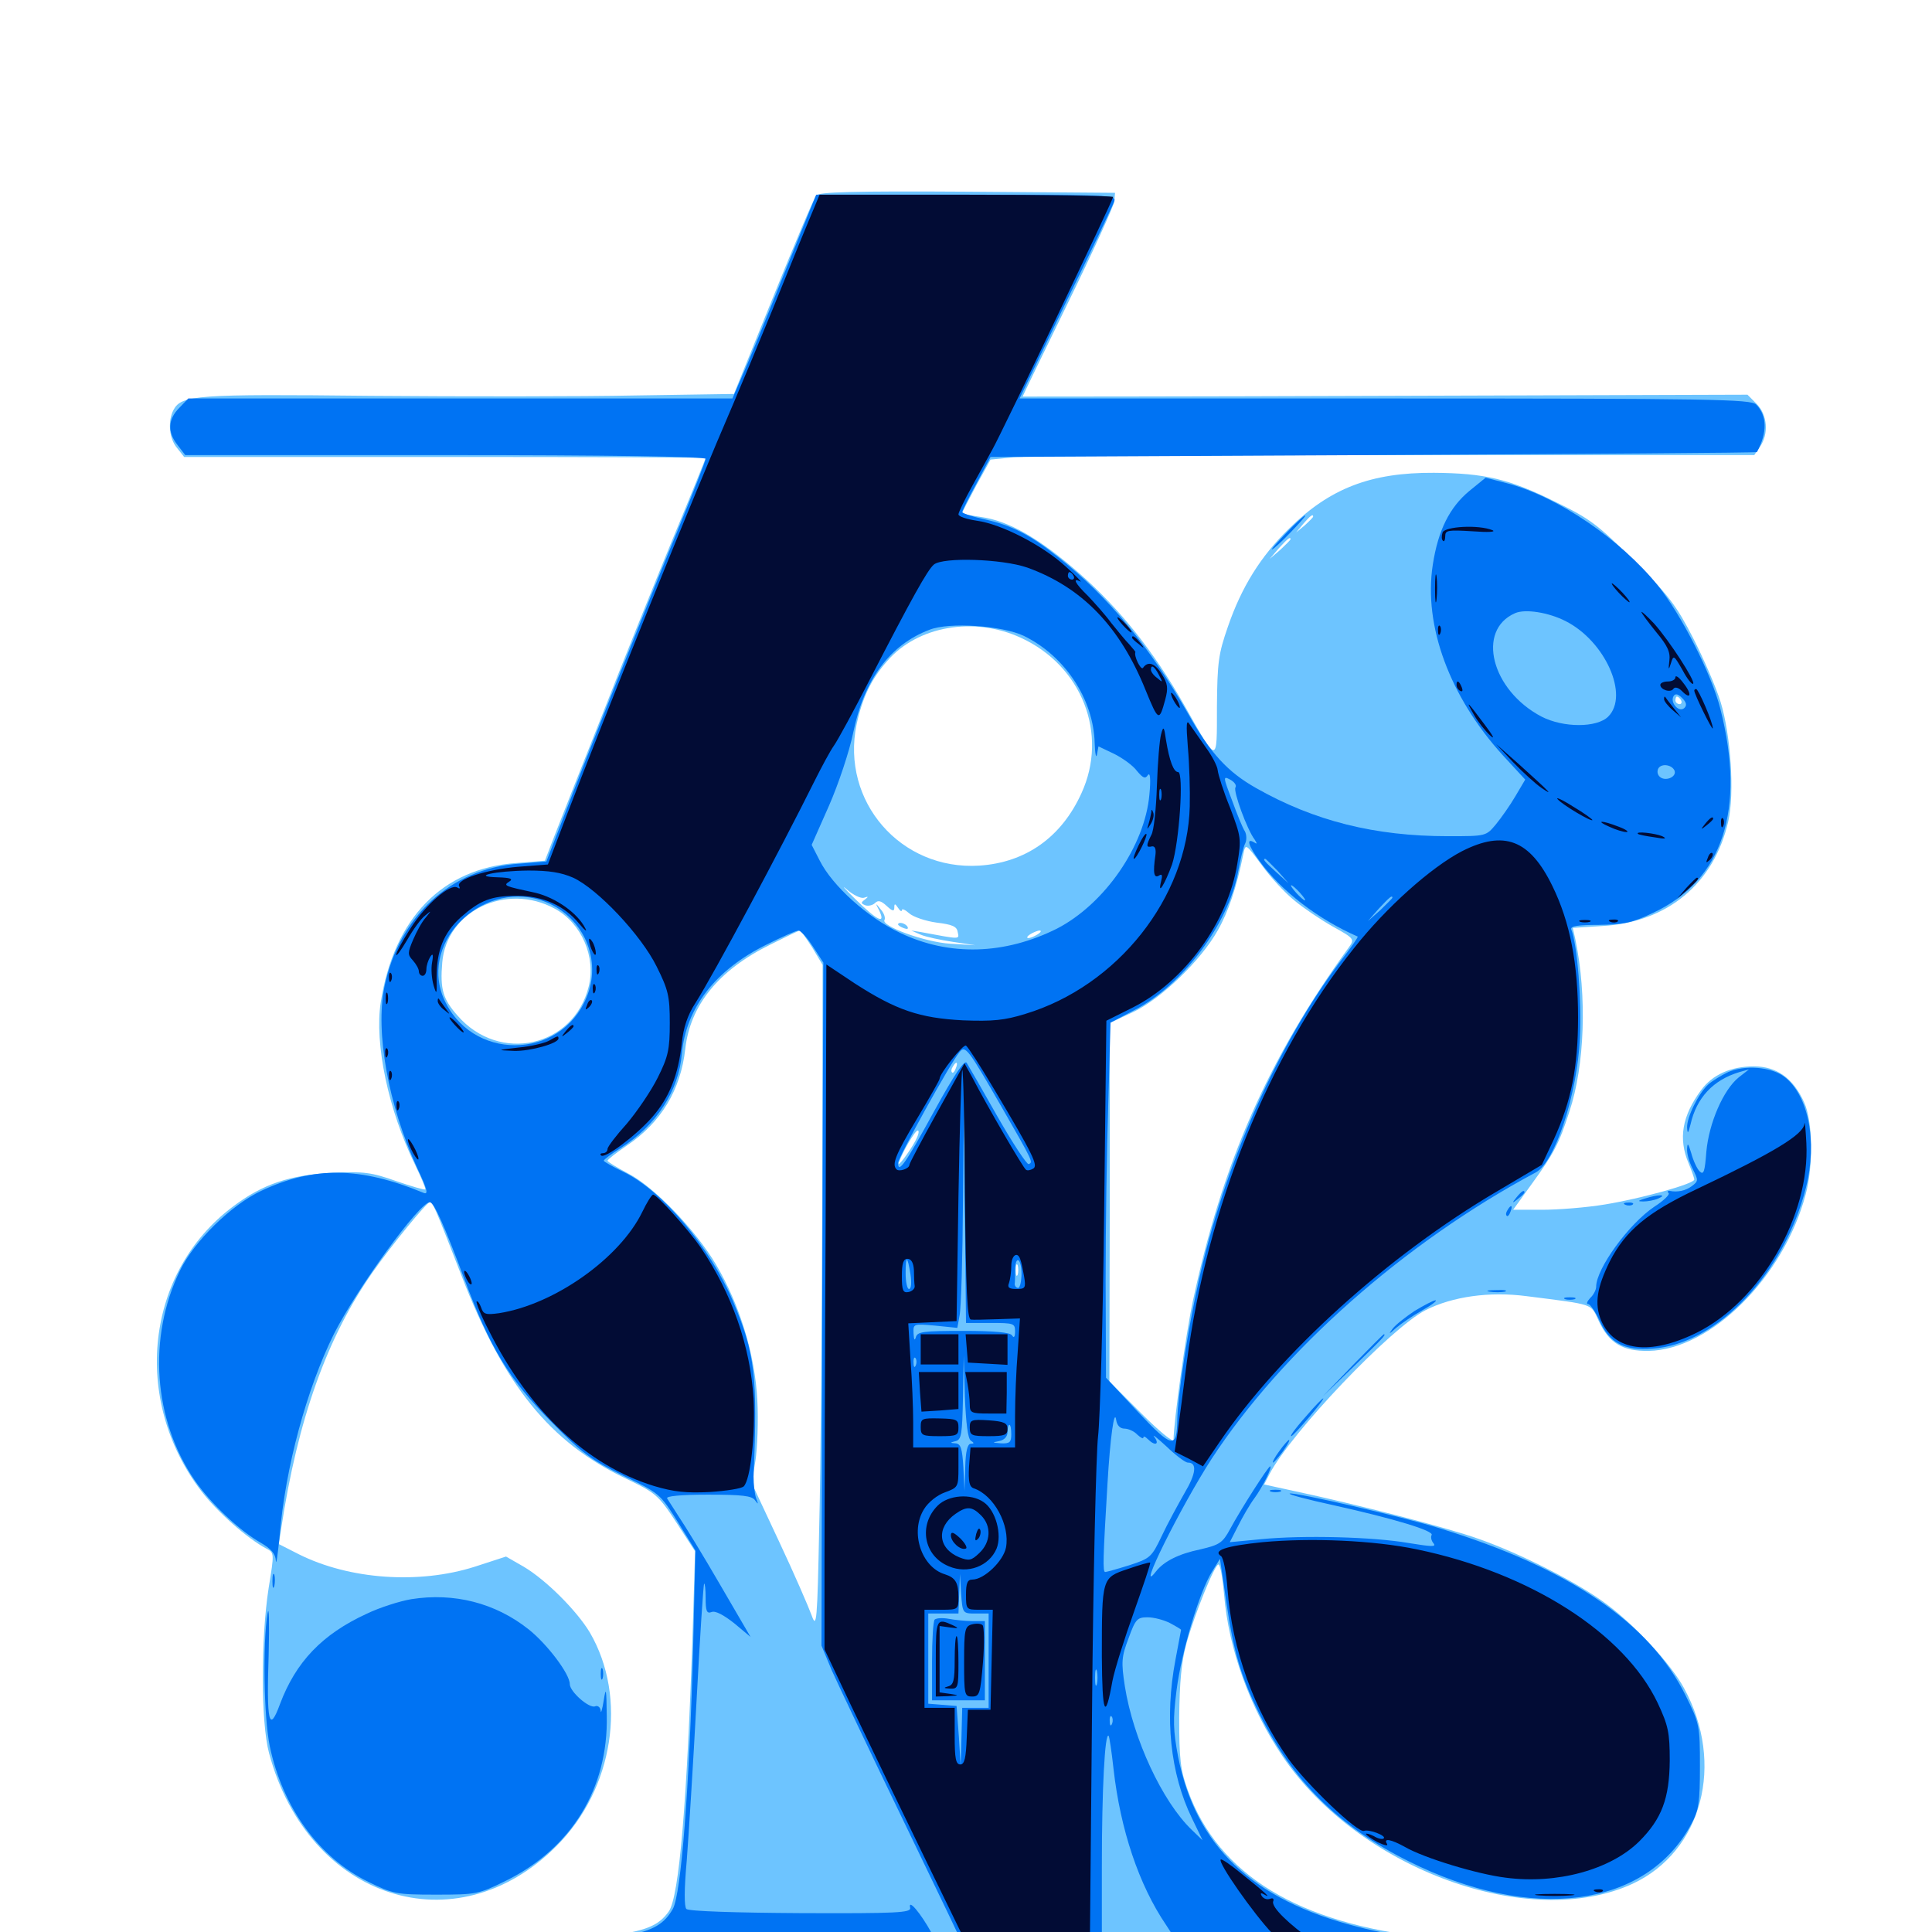 <svg xmlns="http://www.w3.org/2000/svg" viewBox="0 -1000 1000 1000">
	<path fill="#6dc4ff" d="M422.461 -898.828C421.289 -897.461 411.328 -873.828 400.195 -846.289L379.883 -796.094L329.102 -795.312C301.172 -794.727 239.453 -794.727 191.992 -795.117C101.758 -796.094 93.945 -795.508 89.844 -787.891C86.719 -782.031 87.5 -773.047 91.602 -768.164L95.312 -763.477H230.273C304.492 -763.477 365.234 -763.281 365.234 -762.891C365.234 -762.695 357.422 -743.164 347.656 -719.727C338.086 -696.289 321.68 -655.664 311.523 -629.492C301.172 -603.32 290.234 -575.781 287.305 -568.164L282.031 -554.492L267.383 -553.32C228.906 -550.586 203.906 -524.805 197.07 -481.25C193.75 -459.766 200.977 -425.391 215.039 -396.68C218.164 -390.234 220.508 -384.57 220.117 -384.375C219.727 -383.984 213.086 -385.938 205.078 -388.672C192.383 -393.164 188.281 -393.75 171.875 -392.969C150 -391.797 135.938 -387.109 120.703 -375.586C75.391 -341.797 67.969 -275.781 104.102 -228.32C112.305 -217.578 127.93 -203.711 137.891 -198.438C141.992 -196.289 141.992 -196.094 139.062 -178.125C134.961 -151.758 134.961 -108.594 139.258 -92.578C159.57 -16.797 235.938 7.812 288.086 -44.531C317.578 -74.023 325 -121.289 305.273 -155.078C298.438 -166.406 282.617 -182.227 271.094 -189.062L261.914 -194.336L245.703 -189.062C216.797 -179.883 180.859 -182.422 154.688 -195.508L144.336 -200.781L145.508 -208.594C154.102 -265.43 169.336 -308.008 192.969 -341.602C202.539 -355.273 220.898 -377.734 222.461 -377.734C224.023 -377.734 224.805 -375.977 239.062 -339.258C260.938 -282.812 284.57 -253.516 323.828 -234.766C339.258 -227.344 340.625 -226.367 350 -212.109L359.766 -197.07L358.594 -158.008C355.664 -67.578 351.562 -17.969 346.094 -10.547C336.328 2.93 321.484 4.297 179.688 6.055C123.242 6.641 73.242 7.812 68.359 8.398C60.156 9.766 60.742 9.961 76.172 11.133C102.93 13.477 362.891 16.602 535.156 16.797C699.609 16.797 921.484 13.867 947.266 11.133L961.914 9.766L935.547 8.398C921.094 7.812 875.586 6.641 834.766 6.055C793.75 5.664 751.172 4.102 740.039 2.93C672.07 -4.297 630.664 -29.492 614.844 -73.242C610.938 -83.984 610.352 -89.453 610.352 -111.133C610.547 -129.297 611.523 -140.039 614.062 -149.219C618.359 -164.648 628.711 -190.234 630.664 -190.234C631.641 -190.234 632.812 -183.203 633.594 -174.609C635.938 -146.289 647.07 -115.625 664.062 -90.625C703.906 -32.227 791.797 -0.391 845.117 -25C881.055 -41.797 892.969 -87.109 871.68 -126.172C865.039 -138.477 846.875 -158.203 832.031 -169.336C817.383 -180.469 787.109 -195.898 765.234 -203.516C749.023 -209.375 701.562 -221.484 669.531 -228.32L654.297 -231.641L657.031 -236.914C668.164 -258.398 719.922 -312.695 737.891 -321.875C751.758 -328.906 770.898 -331.641 790.234 -329.102C825.586 -324.609 823.242 -325.391 827.344 -316.602C832.812 -304.688 839.844 -300.586 853.32 -300.781C885.547 -301.367 923.242 -339.062 934.57 -381.641C938.672 -396.875 938.281 -419.727 933.789 -429.492C928.125 -441.992 919.531 -448.047 907.812 -448.047C895.898 -448.047 886.328 -443.75 880.469 -435.742C870.703 -422.461 868.555 -410.742 874.023 -397.852C875.586 -394.141 876.953 -390.234 876.953 -389.453C876.953 -387.305 849.805 -379.688 830.664 -376.562C821.289 -375 806.641 -373.828 798.242 -373.828H783.203L792.773 -387.109C804.297 -402.93 807.031 -408.203 812.305 -424.609C820.312 -448.633 821.484 -484.57 815.43 -513.672L814.062 -519.727L829.492 -520.703C863.086 -522.656 887.109 -542.578 894.531 -574.805C897.852 -589.258 895.898 -619.141 890.625 -636.523C888.281 -644.141 881.836 -658.984 876.367 -669.727C867.773 -686.523 863.477 -692.188 845.703 -709.766C827.148 -728.32 823.242 -731.445 804.688 -740.43C781.055 -752.148 768.359 -755.078 742.188 -755.273C709.57 -755.469 688.281 -747.266 667.188 -726.367C652.539 -712.109 642.578 -696.094 635.547 -675.586C630.664 -661.523 630.078 -657.227 629.883 -634.18C629.883 -604.102 630.469 -604.102 612.891 -635.156C597.266 -662.695 579.688 -684.766 558.789 -703.125C538.086 -721.289 522.07 -730.469 507.617 -732.422C502.344 -733.203 498.047 -733.984 498.047 -734.57C498.047 -734.961 501.367 -741.211 505.273 -748.633L512.695 -762.109L524.219 -763.281C530.469 -763.867 619.531 -764.453 721.875 -764.453H908.008L910.938 -768.75C915.625 -775.391 914.844 -785.352 909.18 -791.016L904.492 -795.703L716.797 -795.117C613.672 -794.727 529.297 -794.727 529.297 -794.727C529.297 -794.922 539.844 -816.797 552.734 -843.164C565.625 -869.531 576.367 -893.164 576.758 -895.703L577.148 -900.195L500.781 -900.781C441.016 -901.172 423.828 -900.586 422.461 -898.828ZM679.688 -732.617C679.688 -732.227 677.734 -730.273 675.391 -728.125L670.898 -724.414L674.609 -728.906C678.125 -733.008 679.688 -734.18 679.688 -732.617ZM667.969 -720.898C667.969 -720.508 665.625 -718.164 662.695 -715.43L657.227 -710.742L661.914 -716.211C666.406 -721.094 667.969 -722.461 667.969 -720.898ZM528.32 -669.922C559.961 -655.469 573.828 -620.117 559.766 -589.453C549.414 -566.602 530.859 -553.516 506.836 -551.953C466.211 -549.414 435.156 -585.156 443.359 -625C446.289 -638.672 450.977 -648.633 459.375 -658.008C475 -675.977 504.102 -681.055 528.32 -669.922ZM870.117 -637.5C870.703 -636.523 870.312 -635.547 869.336 -635.547C868.164 -635.547 867.188 -636.523 867.188 -637.5C867.188 -638.672 867.578 -639.453 867.969 -639.453C868.555 -639.453 869.531 -638.672 870.117 -637.5ZM670.117 -533.789C674.805 -529.883 683.789 -523.828 690.039 -520.312C700.977 -514.258 701.172 -513.867 698.242 -509.766C656.25 -451.758 632.812 -398.438 617.383 -326.367C613.867 -309.961 607.422 -263.672 607.422 -254.688C607.422 -253.125 600 -259.18 590.82 -268.359L574.219 -284.961L574.414 -377.734V-470.508L586.523 -476.172C600.977 -483.008 621.484 -502.734 630.273 -518.359C635.742 -527.93 640.039 -540.625 643.555 -558.008C644.727 -563.477 644.727 -563.477 653.125 -552.148C657.617 -545.898 665.234 -537.695 670.117 -533.789ZM447.266 -535.352C449.609 -536.133 449.609 -535.938 447.656 -534.375C445.508 -532.812 445.508 -532.422 447.852 -531.445C449.414 -530.859 451.758 -531.445 452.93 -532.617C454.492 -534.18 456.055 -533.789 458.984 -531.055C461.914 -528.32 462.891 -528.125 462.891 -530.273C462.891 -532.422 463.281 -532.422 464.844 -530.078C465.82 -528.516 466.797 -527.93 466.797 -528.906C466.797 -529.883 468.555 -529.102 470.508 -527.344C472.656 -525.391 479.102 -523.242 484.766 -522.461C492.773 -521.484 495.312 -520.508 495.703 -517.578C496.484 -513.672 497.656 -513.672 476.562 -517.578L471.68 -518.359L476.562 -516.211C479.297 -515.039 486.719 -513.477 493.164 -512.5L504.883 -510.742L491.992 -511.523C478.711 -512.305 455.859 -520.703 457.812 -523.828C458.398 -524.805 457.617 -527.344 455.859 -529.297C453.125 -532.812 452.93 -532.812 455.078 -528.711C458.594 -521.289 454.102 -523.438 442.773 -534.57C437.109 -540.039 435.156 -542.383 438.281 -539.648C441.602 -536.719 445.703 -534.766 447.266 -535.352ZM287.109 -529.688C300.977 -522.266 308.594 -504.688 304.688 -489.258C296.875 -458.008 258.594 -449.414 236.914 -474.219C229.297 -482.812 227.734 -487.891 228.906 -501.758C231.055 -528.516 262.109 -543.359 287.109 -529.688ZM420.508 -509.375L425.781 -500.586L425.586 -382.031C425.391 -316.797 424.805 -239.258 424.023 -209.766C423.047 -160.547 422.656 -156.641 420.117 -163.867C418.555 -168.164 411.133 -185.352 403.32 -201.953L389.062 -232.422L391.016 -243.945C391.992 -250.391 392.578 -264.453 391.992 -275.195C390.82 -298.633 383.008 -324.414 370.703 -345.312C360.156 -363.281 338.477 -385.742 325.195 -392.578C319.336 -395.703 314.453 -398.633 314.453 -399.219C314.453 -399.805 318.945 -403.32 324.414 -407.031C342.188 -418.945 352.344 -435.938 354.688 -457.031C357.227 -479.688 371.875 -497.852 398.828 -511.133C406.641 -515.039 413.477 -518.359 414.062 -518.359C414.648 -518.164 417.383 -514.258 420.508 -509.375ZM537.109 -516.406C535.547 -515.43 533.398 -514.453 532.227 -514.453C531.25 -514.453 531.641 -515.43 533.203 -516.406C534.766 -517.383 537.109 -518.359 538.086 -518.359C539.258 -518.359 538.672 -517.383 537.109 -516.406ZM525.391 -512.5C531.641 -514.453 526.367 -514.453 513.672 -512.5L504.883 -511.133L512.695 -510.938C516.992 -510.938 522.656 -511.719 525.391 -512.5ZM494.727 -447.07C494.141 -445.312 493.164 -444.336 492.773 -444.922C492.188 -445.508 492.383 -446.68 493.164 -447.852C494.922 -450.977 496.094 -450.391 494.727 -447.07ZM473.828 -409.57C470.703 -403.711 464.258 -395.117 465.234 -398.242C467.188 -403.906 473.633 -414.844 475 -414.844C475.977 -414.844 475.391 -412.5 473.828 -409.57ZM526.758 -340.234C526.172 -338.867 525.781 -339.844 525.781 -342.578C525.781 -345.312 526.172 -346.289 526.758 -345.117C527.148 -343.75 527.148 -341.406 526.758 -340.234ZM508.398 -118.555C510.742 -118.945 508.789 -119.336 503.906 -119.336C499.023 -119.336 497.07 -118.945 499.609 -118.555C501.953 -118.164 505.859 -118.164 508.398 -118.555ZM464.844 -521.484C464.844 -523.047 468.555 -522.266 469.727 -520.312C470.312 -519.141 469.531 -518.945 467.969 -519.531C466.211 -520.117 464.844 -521.094 464.844 -521.484Z"/>
	<path fill="#0073f3" d="M405.273 -856.836C395.898 -833.398 386.133 -809.57 383.594 -804.102L379.102 -793.75H238.281H97.461L92.773 -788.867C86.914 -783.008 86.523 -776.367 91.992 -769.531L95.898 -764.453H230.664C315.43 -764.453 365.234 -763.672 365.234 -762.5C365.234 -761.523 358.984 -745.508 351.367 -726.953C335.156 -687.695 303.125 -607.031 291.211 -575.781L282.812 -554.102L268.359 -552.93C233.398 -550.391 206.641 -525.781 199.023 -489.453C194.141 -465.82 200.977 -428.125 215.82 -395.703C221.289 -384.18 221.875 -381.445 219.141 -382.617C186.523 -396.094 162.5 -396.484 135.156 -383.594C119.727 -376.367 100.391 -357.422 93.164 -342.383C76.367 -307.812 79.297 -265.039 100.781 -233.789C108.984 -221.875 124.023 -207.617 135.156 -201.367C140.43 -198.242 142.578 -195.703 142.773 -192.188C142.969 -189.453 143.75 -195.312 144.727 -204.883C147.656 -240.43 158.789 -281.25 172.852 -309.57C184.961 -333.398 217.188 -377.734 222.461 -377.734C224.609 -377.734 229.883 -365.82 240.234 -338.281C253.711 -302.148 263.281 -286.328 285.156 -264.258C301.367 -247.656 306.055 -244.336 322.656 -236.133C341.211 -227.148 341.602 -226.953 350.781 -212.305L359.961 -197.461L358.789 -148.438C356.836 -74.023 352.539 -19.531 348.242 -11.914C339.844 2.539 327.344 4.492 237.305 6.25C201.172 7.031 172.656 8.203 174.023 8.984C175.586 10.156 175.586 10.742 173.633 11.328C166.016 13.867 259.375 14.844 508.984 14.844C660.547 14.844 799.219 14.258 817.188 13.477C865.234 11.719 856.055 8.594 797.07 6.836C745.703 5.273 725.391 3.125 702.539 -2.734C648.242 -16.602 618.945 -44.336 609.766 -90.82C607.227 -104.492 607.031 -109.57 608.984 -125.195C611.523 -144.922 620.703 -175.781 627.344 -186.523L631.445 -193.164L634.766 -170.703C638.477 -145.117 642.188 -132.422 651.758 -113.086C668.945 -78.32 692.578 -54.883 728.906 -36.719C792.773 -4.688 852.148 -12.5 875.391 -55.859C879.297 -63.086 879.883 -66.992 879.883 -85.938C879.883 -106.836 879.688 -107.812 872.461 -122.461C853.906 -159.961 812.109 -188.477 745.117 -208.984C725.781 -215.039 670.117 -227.734 667.578 -226.953C666.406 -226.562 676.758 -223.828 690.234 -220.898C721.875 -213.867 742.383 -207.617 741.016 -205.469C740.43 -204.492 740.82 -202.539 741.992 -201.172C743.555 -199.219 741.016 -199.414 728.906 -201.367C710.742 -204.492 674.805 -205.469 652.734 -203.32L636.523 -201.758L640.82 -210.156C643.164 -214.844 646.875 -221.289 649.219 -224.414C653.516 -230.273 658.789 -241.016 657.422 -241.016C656.445 -241.016 642.188 -218.75 636.719 -208.594C632.812 -201.367 631.25 -200.391 621.289 -198.047C609.961 -195.703 602.344 -191.797 598.242 -186.523C587.5 -172.656 611.328 -220.508 627.148 -244.922C663.672 -300.781 726.953 -356.836 794.922 -393.164C804.883 -398.438 816.406 -433.594 817.773 -462.891C818.75 -481.641 816.406 -511.133 813.281 -518.945C812.695 -520.703 816.992 -521.289 827.539 -521.289C840.43 -521.484 844.727 -522.266 855.664 -527.539C891.797 -544.336 903.711 -581.055 890.43 -633.203C885.938 -650.977 870.312 -681.836 858.008 -697.07C838.672 -720.898 806.25 -742.969 780.273 -749.805L768.945 -752.734L760.547 -745.898C750.391 -737.5 744.336 -725.586 741.602 -707.617C736.719 -676.172 750.391 -639.258 777.93 -608.984L789.453 -596.484L784.375 -587.891C781.641 -583.203 776.953 -576.562 774.219 -573.242C769.141 -567.188 769.141 -567.188 749.414 -567.188C711.719 -567.188 680.273 -575 650 -592.188C635.547 -600.391 626.562 -609.961 615.039 -630.469C595.117 -665.234 573.633 -691.211 547.852 -711.523C533.203 -723.242 523.633 -728.125 509.375 -731.25C503.125 -732.617 498.047 -734.375 498.047 -734.961C498.047 -735.547 501.367 -742.383 505.469 -749.805L512.695 -763.477L710.938 -764.453C819.922 -765.039 909.375 -765.625 909.375 -766.016C914.844 -775.977 914.648 -784.961 908.984 -790.625C906.25 -793.359 886.133 -793.75 716.797 -793.75H527.734L551.562 -843.164C564.844 -870.117 576.172 -893.945 576.758 -895.898C577.93 -899.023 573.438 -899.219 500.195 -899.219H422.461ZM810.352 -678.516C830.859 -668.164 843.359 -640.039 832.422 -629.102C826.562 -623.242 809.18 -623.242 797.852 -629.102C771.875 -642.773 764.062 -673.828 784.18 -682.617C789.453 -684.961 801.562 -683.008 810.352 -678.516ZM529.883 -670.898C551.172 -660.547 566.016 -638.086 566.602 -615.43C566.797 -609.766 567.383 -607.227 567.773 -609.375L568.555 -613.672L576.758 -609.766C581.055 -607.617 586.523 -603.711 588.477 -600.977C591.602 -597.266 592.773 -596.68 594.141 -598.828C595.312 -600.391 595.703 -596.875 594.922 -588.672C592.578 -562.109 571.68 -532.031 547.07 -519.336C520.117 -505.859 491.406 -504.883 465.82 -517.188C449.219 -525 430.859 -541.406 424.219 -554.688L420.117 -562.695L429.102 -583.008C433.984 -594.141 439.648 -611.133 441.602 -620.703C447.266 -648.242 460.547 -666.211 481.055 -674.023C491.406 -678.125 518.75 -676.172 529.883 -670.898ZM871.875 -633.594C869.141 -630.859 864.258 -636.328 866.211 -639.648C867.188 -641.211 868.555 -640.82 870.703 -638.672C872.852 -636.523 873.242 -634.961 871.875 -633.594ZM866.797 -600.977C867.773 -597.656 861.719 -595.312 858.984 -598.047C857.812 -599.219 857.617 -600.977 858.398 -602.344C860.156 -605.078 865.625 -604.102 866.797 -600.977ZM639.453 -592.383C638.281 -590.43 645.508 -570.508 649.414 -565.43C650.781 -563.281 650.781 -562.891 649.023 -564.062C644.922 -566.406 646.094 -562.305 651.953 -554.297C663.086 -538.867 682.227 -524.219 702.734 -515.234C703.125 -515.039 699.023 -509.18 693.75 -502.344C661.328 -459.57 633.594 -396.875 620.312 -336.328C614.648 -310.938 609.57 -277.344 609.375 -265.43C609.18 -249.805 606.836 -250.195 588.867 -269.336L572.461 -286.914L572.266 -336.719C572.266 -364.062 572.852 -405.469 573.633 -428.711L574.805 -470.703L587.109 -477.148C612.109 -490.039 635.938 -521.875 640.82 -548.633C641.992 -555.078 643.555 -561.719 644.531 -563.477C645.312 -565.039 645.312 -567.969 644.336 -569.727C643.164 -571.484 640.234 -578.711 637.695 -585.742C633.008 -598.047 633.008 -598.438 636.719 -596.484C638.867 -595.312 640.234 -593.555 639.453 -592.383ZM661.328 -549.219L666.992 -542.773L660.742 -548.438C654.688 -553.906 653.32 -555.469 654.883 -555.469C655.273 -555.469 658.008 -552.539 661.328 -549.219ZM672.852 -537.891C674.805 -535.742 675.977 -533.984 675.391 -533.984C674.805 -533.984 672.852 -535.742 670.898 -537.891C668.945 -540.039 667.773 -541.797 668.359 -541.797C668.945 -541.797 670.898 -540.039 672.852 -537.891ZM282.812 -533.008C302.344 -524.805 311.719 -502.93 303.516 -483.594C289.844 -450.781 243.359 -450.781 229.492 -483.594C216.992 -513.867 251.562 -545.898 282.812 -533.008ZM720.703 -535.352C720.703 -534.961 717.773 -532.227 714.453 -528.906L708.008 -523.242L713.672 -529.688C719.141 -535.547 720.703 -536.914 720.703 -535.352ZM687.5 -526.953C687.5 -527.539 685.742 -528.906 683.594 -530.078C681.445 -531.25 679.688 -531.641 679.688 -531.25C679.688 -530.664 681.445 -529.297 683.594 -528.125C685.742 -526.953 687.5 -526.562 687.5 -526.953ZM698.242 -520.703C698.828 -521.289 697.852 -522.461 695.898 -523.047C693.164 -524.219 692.969 -524.023 694.727 -522.07C696.094 -520.703 697.656 -520.117 698.242 -520.703ZM420.703 -510.156L426.172 -501.758L425.586 -325L425.195 -148.242L430.469 -135.547C433.594 -128.516 450.391 -93.164 467.969 -56.836C485.547 -20.508 500 9.57 500 10.156C500 10.742 497.07 10.938 493.75 10.547C488.281 10.156 486.523 8.398 482.227 0.586C476.562 -9.766 469.922 -17.578 471.094 -12.5C471.68 -9.961 464.453 -9.57 414.453 -9.766C380.664 -9.961 356.445 -10.742 355.273 -11.914C354.102 -13.086 354.102 -22.07 355.469 -37.109C356.445 -49.805 358.789 -87.109 360.547 -119.922C362.305 -152.734 364.062 -179.883 364.453 -180.273C364.844 -180.664 365.234 -177.344 365.234 -172.852C365.234 -166.016 365.82 -164.648 368.359 -165.625C370.312 -166.406 374.609 -164.062 380.078 -159.766L388.477 -152.734L372.656 -179.883C364.062 -194.727 354.492 -210.352 351.562 -214.648C348.828 -218.945 345.898 -223.438 345.312 -224.414C344.531 -225.586 352.148 -226.367 366.406 -226.367C384.18 -226.367 389.258 -225.781 390.82 -223.438C392.578 -221.094 392.578 -221.289 391.406 -224.414C390.625 -226.562 390.039 -231.641 390.039 -235.742C392.188 -288.086 390.82 -299.414 379.297 -326.758C367.578 -354.297 342.773 -383.789 322.852 -393.359C317.188 -396.094 312.695 -398.633 312.5 -399.219C312.5 -399.805 316.406 -402.734 321.094 -405.664C339.648 -417.383 351.367 -435.352 352.93 -454.688C355.078 -478.32 370.312 -498.047 396.875 -511.133C404.688 -515.039 412.109 -518.359 413.281 -518.359C414.453 -518.359 417.773 -514.648 420.703 -510.156ZM518.359 -427.148C534.961 -398.242 534.766 -398.438 532.422 -397.461C531.445 -397.266 524.219 -408.203 516.406 -421.875C508.594 -435.742 501.367 -448.242 500.391 -449.805C499.414 -451.758 494.336 -444.531 483.594 -425C468.75 -397.852 464.844 -392.188 464.844 -398.047C464.844 -400.781 491.992 -450 496.68 -455.469C499.609 -459.18 501.172 -457.031 518.359 -427.148ZM512.695 -315.234C524.609 -315.234 525.391 -315.039 525.391 -310.938C525.391 -308.008 524.805 -307.227 523.828 -308.789C522.852 -310.352 515.039 -311.133 498.633 -311.133C477.734 -311.133 474.805 -310.742 474.023 -307.812C473.438 -305.859 473.047 -306.445 472.852 -309.766C472.656 -314.844 472.656 -314.844 483.984 -313.867L495.508 -312.695L496.68 -319.141C497.461 -322.656 498.242 -349.414 498.438 -378.516L499.023 -431.445L499.414 -373.438L500 -315.234ZM471.289 -340.234C471.875 -336.133 471.68 -332.812 470.508 -332.812C469.531 -332.812 468.75 -336.523 468.75 -341.016C468.75 -350.586 469.727 -350.195 471.289 -340.234ZM528.711 -339.648C528.516 -335.742 527.734 -333.008 526.758 -333.398C525.781 -333.594 525.195 -334.57 525.195 -335.352C525.391 -336.133 525.391 -339.453 525.391 -342.773C525.391 -345.898 526.172 -348.242 527.148 -347.656C528.125 -347.07 528.906 -343.359 528.711 -339.648ZM474.023 -293.359C473.438 -291.797 472.852 -292.383 472.852 -294.531C472.656 -296.68 473.242 -297.852 473.828 -297.07C474.414 -296.484 474.609 -294.727 474.023 -293.359ZM502.539 -254.297C504.297 -253.125 504.297 -252.734 502.539 -252.734C500.781 -252.734 499.805 -248.828 499.609 -240.625L499.219 -228.32L498.633 -240.625C498.047 -250.391 497.266 -252.734 494.531 -252.93C491.602 -253.125 491.602 -253.32 494.727 -254.102C497.656 -254.883 498.047 -257.812 498.438 -276.758L498.828 -298.633L499.414 -277.148C500 -263.086 500.977 -255.273 502.539 -254.297ZM582.031 -260.547C583.984 -260.547 587.109 -259.18 588.672 -257.422C590.43 -255.859 591.797 -255.078 591.797 -255.859C591.797 -256.836 592.773 -256.445 594.141 -255.078C597.852 -251.367 600.391 -252.344 597.461 -256.25C596.094 -258.008 598.828 -255.859 603.711 -251.367C608.594 -246.68 613.477 -242.969 614.844 -242.969C619.727 -242.969 619.141 -237.305 613.086 -227.148C609.766 -221.289 604.297 -211.328 601.367 -205.078C596.094 -193.945 595.312 -193.359 584.57 -189.844C578.32 -187.891 572.656 -186.328 572.07 -186.328C570.703 -186.328 570.898 -193.164 573.242 -232.227C574.609 -255.664 576.758 -271.289 577.734 -265.039C578.125 -262.305 579.688 -260.547 582.031 -260.547ZM523.438 -257.617C523.438 -253.516 522.656 -252.734 518.164 -252.93C513.477 -253.32 513.281 -253.32 517.188 -254.102C519.922 -254.688 521.484 -256.445 521.484 -258.789C521.484 -260.742 521.875 -262.5 522.461 -262.5C523.047 -262.5 523.438 -260.352 523.438 -257.617ZM480.469 -253.516C480.469 -253.906 479.102 -254.688 477.539 -255.469C475.977 -256.055 474.609 -255.664 474.609 -254.688C474.609 -253.516 475.977 -252.734 477.539 -252.734C479.102 -252.734 480.469 -253.125 480.469 -253.516ZM505.078 -164.844H511.719V-140.43V-116.016H504.883H498.047L497.656 -100.977L497.266 -85.742L496.289 -101.367L495.117 -116.992L487.891 -117.578L480.469 -118.164V-141.602V-164.844H488.281H496.094L496.484 -175.195L496.875 -185.352L497.461 -175.195C498.242 -164.844 498.242 -164.844 505.078 -164.844ZM605.469 -159.961C608.789 -158.203 611.328 -156.641 611.328 -156.445C611.328 -156.25 609.961 -149.219 608.398 -140.82C602.734 -110.938 605.664 -82.031 616.992 -58.789L622.461 -47.461L616.797 -52.93C601.562 -67.578 586.523 -100 582.227 -127.148C580.273 -139.844 580.469 -142.383 584.18 -152.148C587.695 -161.914 588.672 -162.891 593.945 -162.891C597.266 -162.891 602.344 -161.523 605.469 -159.961ZM567.773 -128.32C567.188 -126.367 566.797 -127.93 566.797 -131.641C566.797 -135.352 567.188 -136.914 567.773 -135.156C568.164 -133.203 568.164 -130.078 567.773 -128.32ZM575.586 -107.812C575 -106.25 574.414 -106.836 574.414 -108.984C574.219 -111.133 574.805 -112.305 575.391 -111.523C575.977 -110.938 576.172 -109.18 575.586 -107.812ZM576.367 -84.375C579.883 -53.125 589.453 -24.414 603.516 -3.711C606.25 0.586 609.375 5.273 610.156 6.445C611.328 8.398 606.836 8.984 591.016 8.984H570.312V-33.594C570.312 -74.023 571.875 -103.516 573.828 -101.562C574.219 -100.977 575.391 -93.359 576.367 -84.375ZM483.789 -161.719C483.008 -160.938 482.422 -151.172 482.422 -140.039V-119.922H496.094H509.766V-140.43V-160.938H503.125C499.609 -160.938 494.141 -161.523 491.016 -162.109C487.891 -162.695 484.766 -162.5 483.789 -161.719ZM666.016 -724.414C661.328 -719.531 657.812 -715.625 658.398 -715.625C658.984 -715.625 663.281 -719.531 667.969 -724.414C672.656 -729.297 676.172 -733.203 675.586 -733.203C675 -733.203 670.703 -729.297 666.016 -724.414ZM894.531 -445.117C890.82 -443.359 886.133 -440.43 884.18 -438.672C879.102 -433.984 873.047 -421.68 873.242 -416.406C873.438 -412.891 873.828 -413.281 875 -417.969C878.125 -431.836 886.719 -441.016 900.391 -445.117L905.273 -446.484L900 -442.383C891.992 -435.938 884.57 -418.75 883.203 -403.906C882.422 -393.555 881.836 -391.602 879.688 -393.75C878.32 -395.117 876.367 -399.414 875.391 -403.125C873.828 -408.203 873.438 -408.789 873.242 -405.469C873.047 -402.93 874.414 -398.242 876.172 -394.922C879.102 -389.062 879.102 -388.672 875.781 -386.133C872.461 -383.594 868.164 -382.812 864.258 -383.594C863.281 -383.789 862.891 -383.203 863.672 -382.422C864.453 -381.836 861.133 -378.516 856.25 -375.391C843.164 -366.602 826.172 -343.359 826.172 -333.984C826.172 -332.422 824.805 -329.688 823.047 -328.125C821.484 -326.367 820.898 -325 822.07 -325C823.047 -325 825.781 -321.094 827.93 -316.406C833.008 -304.883 840.625 -300.781 855.469 -301.953C888.867 -304.297 923.633 -341.016 934.766 -385.352C940.82 -409.375 935.938 -433.398 923.438 -442.773C916.602 -447.852 903.125 -448.828 894.531 -445.117ZM784.961 -380.273C782.422 -377.148 782.617 -376.953 785.742 -379.492C787.5 -380.859 789.062 -382.422 789.062 -382.812C789.062 -384.375 787.5 -383.398 784.961 -380.273ZM851.562 -379.688C847.656 -378.516 847.461 -378.125 850.586 -378.125C852.734 -378.125 856.25 -378.711 858.398 -379.688C863.281 -381.836 858.203 -381.836 851.562 -379.688ZM841.406 -376.367C839.844 -376.953 840.43 -377.539 842.578 -377.539C844.727 -377.734 845.898 -377.148 845.117 -376.562C844.531 -375.977 842.773 -375.781 841.406 -376.367ZM780.273 -373.633C779.492 -372.461 779.297 -371.289 779.883 -370.703C780.273 -370.117 781.25 -371.094 781.836 -372.852C783.203 -376.172 782.031 -376.758 780.273 -373.633ZM771.094 -331.445C768.555 -331.836 770.117 -332.227 774.414 -332.227C778.711 -332.422 780.664 -332.031 778.906 -331.445C776.953 -331.055 773.438 -331.055 771.094 -331.445ZM810.156 -327.539C808.789 -328.125 809.766 -328.516 812.5 -328.516C815.234 -328.516 816.211 -328.125 815.039 -327.539C813.672 -327.148 811.328 -327.148 810.156 -327.539ZM732.227 -321.484C727.539 -318.359 722.266 -314.258 720.703 -312.109C718.555 -309.18 718.945 -309.375 722.656 -312.695C725.391 -315.039 731.445 -319.141 736.328 -321.875C741.211 -324.609 744.141 -326.953 742.969 -326.953C741.992 -326.953 737.109 -324.414 732.227 -321.484ZM700.195 -293.359L684.57 -277.148L700.781 -292.773C715.625 -307.227 717.773 -309.375 716.211 -309.375C716.016 -309.375 708.789 -302.148 700.195 -293.359ZM679.492 -270.898C671.094 -261.523 667.383 -256.641 668.359 -256.641C668.945 -256.641 673.047 -261.133 677.539 -266.406C686.328 -276.758 687.695 -279.883 679.492 -270.898ZM662.109 -248.828C659.766 -245.703 658.398 -242.969 658.984 -242.969C659.375 -242.969 661.719 -245.703 664.062 -248.828C666.406 -252.148 667.773 -254.688 667.188 -254.688C666.797 -254.688 664.453 -252.148 662.109 -248.828ZM657.812 -227.93C656.445 -228.516 657.422 -228.906 660.156 -228.906C662.891 -228.906 663.867 -228.516 662.695 -227.93C661.328 -227.539 658.984 -227.539 657.812 -227.93ZM141.016 -181.445C141.016 -178.32 141.406 -177.148 141.992 -179.102C142.383 -180.859 142.383 -183.594 141.992 -184.961C141.406 -186.133 141.016 -184.766 141.016 -181.445ZM212.891 -172.266C207.031 -171.289 196.484 -167.969 189.648 -164.648C166.797 -154.102 153.125 -139.844 144.922 -117.969C139.258 -102.539 137.891 -108.398 139.062 -143.945C139.453 -160.352 139.258 -169.727 138.477 -164.844C135.938 -149.414 136.523 -111.133 139.648 -96.094C146.289 -64.453 165.039 -38.477 190.625 -25.977C203.32 -19.727 205.078 -19.336 225.586 -19.336C246.68 -19.336 247.656 -19.531 261.914 -26.562C295.898 -43.359 314.844 -74.414 314.062 -111.914C313.867 -125.977 313.672 -127.344 312.5 -119.922C311.719 -115.039 310.938 -112.695 310.938 -114.453C310.742 -116.406 309.375 -117.383 308.008 -116.797C304.883 -115.625 294.922 -124.414 294.922 -128.32C294.922 -133.594 283.203 -149.023 273.633 -156.641C256.445 -170.312 234.961 -175.781 212.891 -172.266ZM310.938 -133.594C310.938 -130.859 311.328 -129.883 311.914 -131.25C312.305 -132.422 312.305 -134.766 311.914 -136.133C311.328 -137.305 310.938 -136.328 310.938 -133.594Z"/>
	<path fill="#020c35" d="M418.359 -885.156C415.039 -877.344 406.836 -856.836 399.805 -839.648C392.773 -822.461 383.789 -800.977 379.883 -791.797C358.594 -742.578 313.867 -631.836 291.406 -573.047L283.594 -552.539L268.359 -551.367C251.758 -550 235.547 -544.727 237.695 -541.211C238.281 -540.039 237.891 -539.844 236.719 -540.625C233.008 -542.773 220.508 -532.031 212.5 -519.531C208.398 -513.086 205.078 -507.031 205.078 -505.859C205.078 -504.688 207.617 -508.203 210.742 -513.477C213.867 -518.945 217.969 -524.609 220.117 -526.172C223.438 -528.906 223.438 -528.906 220.312 -525C218.359 -522.852 215.625 -517.773 213.867 -513.672C210.938 -506.836 210.938 -505.859 213.672 -502.93C215.43 -500.977 216.797 -498.438 216.797 -497.266C216.797 -495.898 217.773 -494.922 218.75 -494.922C219.922 -494.922 220.703 -496.484 220.703 -498.438C220.703 -500.195 221.68 -503.125 222.656 -504.688C224.023 -506.836 224.414 -506.055 223.633 -501.758C223.047 -498.633 223.438 -493.359 224.414 -490.039C225.977 -484.766 226.172 -485.156 225.977 -493.945C225.977 -507.812 229.492 -516.992 238.477 -525.195C248.438 -533.984 254.102 -536.328 267.773 -536.328C280.859 -536.328 292.188 -531.25 299.805 -521.875C302.734 -518.359 304.102 -517.383 302.93 -519.531C299.023 -527.344 287.695 -535.352 277.148 -537.891C260.742 -541.406 260.352 -541.602 263.672 -543.75C265.82 -545.117 264.062 -545.703 257.812 -545.898C243.164 -546.289 256.25 -549.219 273.438 -549.414C284.18 -549.414 290.43 -548.438 296.68 -545.703C309.375 -539.844 331.836 -516.016 339.844 -499.805C345.898 -487.695 346.68 -484.375 346.68 -470.508C346.68 -456.836 345.898 -453.125 340.43 -442.188C336.914 -435.156 329.688 -424.609 324.414 -418.359C318.945 -412.305 314.453 -406.445 314.453 -405.273C314.453 -404.102 313.477 -403.125 312.109 -403.125C310.938 -403.125 310.352 -402.539 311.133 -401.953C312.891 -400 329.102 -412.109 337.5 -421.68C346.484 -431.836 351.172 -443.75 352.93 -460.352C353.711 -467.969 355.859 -474.609 359.961 -480.859C369.531 -495.898 404.102 -560.547 421.484 -595.508C425.195 -602.93 429.688 -611.328 431.641 -614.062C433.594 -616.797 441.992 -632.227 450.195 -648.242C471.875 -690.234 480.078 -705.078 483.398 -707.812C488.281 -711.719 518.555 -710.742 531.641 -706.25C559.961 -696.094 579.688 -675.781 592.969 -642.773C599.609 -626.562 600 -626.367 603.125 -637.891C604.688 -643.75 604.492 -646.094 601.367 -650.977C597.852 -656.836 594.141 -658.008 591.602 -654.297C590.43 -652.93 586.719 -660.742 587.695 -662.5C587.695 -662.695 586.328 -664.453 584.57 -666.406C582.617 -668.359 578.516 -673.438 575.195 -677.539C572.07 -681.836 566.406 -688.086 563.086 -691.602C556.445 -698.047 554.883 -701.172 559.18 -699.023C560.352 -698.242 557.227 -701.758 551.758 -706.641C539.648 -717.773 518.359 -728.711 505.664 -730.469C500.391 -731.25 496.094 -732.617 496.094 -733.789C496.094 -734.766 499.414 -741.602 503.32 -748.633C507.227 -755.664 511.914 -764.258 513.672 -767.383C518.555 -775.977 576.172 -896.68 576.172 -898.047C576.172 -898.633 541.992 -899.219 500.195 -899.219H424.219ZM555.664 -701.953C556.25 -700.977 555.859 -700 554.883 -700C553.711 -700 552.734 -700.977 552.734 -701.953C552.734 -703.125 553.125 -703.906 553.516 -703.906C554.102 -703.906 555.078 -703.125 555.664 -701.953ZM599.805 -650.781C601.953 -646.68 601.953 -646.484 599.023 -649.023C597.07 -650.391 595.703 -652.344 595.703 -653.32C595.703 -656.25 597.461 -655.273 599.805 -650.781ZM746.68 -724.414C746.094 -722.656 746.094 -720.703 746.875 -720.117C747.461 -719.336 748.047 -720.508 748.047 -722.461C748.047 -725.586 749.414 -725.781 762.305 -725C770.117 -724.414 774.609 -724.609 772.461 -725.586C765.234 -728.516 748.047 -727.539 746.68 -724.414ZM742.773 -695.117C742.773 -688.672 743.164 -686.328 743.555 -689.844C743.945 -693.359 743.945 -698.633 743.555 -701.562C743.164 -704.492 742.773 -701.562 742.773 -695.117ZM837.891 -693.164C840.43 -690.43 842.969 -688.281 843.359 -688.281C843.945 -688.281 842.383 -690.43 839.844 -693.164C837.305 -695.898 834.766 -698.047 834.375 -698.047C833.789 -698.047 835.352 -695.898 837.891 -693.164ZM849.609 -683.203C849.609 -682.617 853.125 -677.93 857.227 -672.852C863.086 -665.82 864.648 -662.5 864.062 -658.008C863.477 -653.125 863.672 -652.93 864.844 -656.641C866.211 -661.133 866.406 -660.938 870.898 -653.125C873.242 -648.633 875.781 -645.508 876.367 -646.094C877.734 -647.266 864.062 -668.359 856.25 -677.148C852.539 -681.055 849.609 -683.789 849.609 -683.203ZM581.055 -676.562C583.008 -674.414 584.961 -672.656 585.547 -672.656C586.133 -672.656 584.961 -674.414 583.008 -676.562C581.055 -678.711 579.102 -680.469 578.516 -680.469C577.93 -680.469 579.102 -678.711 581.055 -676.562ZM744.336 -673.438C744.336 -671.289 744.922 -670.703 745.508 -672.266C746.094 -673.633 745.898 -675.391 745.312 -675.977C744.727 -676.758 744.141 -675.586 744.336 -673.438ZM585.938 -669.922C585.938 -669.531 587.5 -667.969 589.453 -666.602C592.383 -664.062 592.578 -664.258 590.039 -667.383C587.5 -670.508 585.938 -671.484 585.938 -669.922ZM867.188 -649.414C867.188 -648.242 865.43 -647.266 863.281 -647.266C861.133 -647.266 859.375 -646.484 859.375 -645.508C859.375 -642.969 864.844 -641.211 866.211 -643.555C866.992 -644.531 868.75 -644.141 870.508 -642.383C875.195 -637.5 875.977 -640.625 871.289 -646.484C869.141 -649.414 867.188 -650.781 867.188 -649.414ZM753.906 -645.508C753.906 -644.336 754.688 -642.969 755.859 -642.383C757.031 -641.797 757.227 -642.578 756.641 -644.141C755.273 -647.656 753.906 -648.242 753.906 -645.508ZM876.953 -642.578C876.953 -640.625 886.523 -621.289 886.523 -623.047C886.719 -625.781 879.102 -643.359 877.93 -643.359C877.344 -643.359 876.953 -642.969 876.953 -642.578ZM607.422 -637.5C608.594 -635.352 609.961 -633.594 610.547 -633.594C610.938 -633.594 610.547 -635.352 609.375 -637.5C608.203 -639.648 606.836 -641.406 606.25 -641.406C605.859 -641.406 606.25 -639.648 607.422 -637.5ZM861.328 -638.086C861.328 -637.109 863.281 -634.57 865.82 -632.422L870.117 -628.711L866.211 -633.594C864.062 -636.328 862.109 -638.867 861.914 -639.258C861.523 -639.648 861.328 -639.258 861.328 -638.086ZM762.891 -630.078C764.844 -626.562 768.75 -621.68 771.289 -619.336C774.023 -616.797 772.852 -619.141 768.555 -624.805C759.375 -637.109 758.203 -638.281 762.891 -630.078ZM614.844 -613.086C615.625 -604.492 616.016 -590.82 615.82 -582.617C614.648 -535.547 578.516 -489.648 530.664 -475.195C519.922 -471.875 513.867 -471.289 498.438 -471.875C475.977 -473.047 463.867 -477.148 442.383 -491.016L427.734 -500.781L427.344 -367.383C426.953 -294.141 426.758 -214.453 426.758 -190.234V-146.289L440.625 -116.992C448.242 -100.977 465.82 -64.648 479.492 -36.523L504.492 14.844L621.875 14.453C686.523 14.258 728.125 13.672 714.453 13.086C690.43 11.914 689.648 11.719 680.273 5.273C666.797 -4.297 658.008 -12.891 658.984 -15.82C659.57 -17.188 658.789 -17.773 657.422 -17.188C655.859 -16.602 654.102 -17.188 653.125 -18.555C652.148 -20.117 652.539 -20.508 654.492 -19.336C658.203 -17.188 655.469 -19.922 642.969 -29.883C637.305 -34.57 632.227 -38.086 631.836 -37.5C630.273 -35.938 649.023 -9.18 658.594 0.781L667.773 10.547L661.719 11.719C658.398 12.305 635.156 12.891 609.961 12.891H564.062L565.234 -114.648C565.82 -184.57 567.383 -248.633 568.359 -256.641C569.336 -264.648 570.898 -316.406 571.484 -371.484L572.656 -471.68L586.328 -478.516C613.086 -491.992 635.547 -522.656 640.43 -552.93C642.578 -565.82 642.383 -566.797 636.719 -581.836C633.203 -590.43 630.469 -599.219 630.273 -601.367C630.078 -603.516 627.344 -608.789 624.023 -613.281C620.898 -617.773 617.188 -623.047 615.82 -625C614.062 -627.93 613.867 -625.391 614.844 -613.086ZM514.258 -436.719C534.766 -402.344 537.5 -396.68 534.766 -395.117C533.398 -394.336 531.836 -393.945 531.055 -394.531C529.688 -395.312 511.133 -427.148 503.125 -442.578L499.219 -449.609L484.961 -424.023C477.148 -409.961 470.703 -397.852 470.703 -397.07C470.703 -395.117 465.43 -393.359 464.062 -394.727C461.523 -397.266 463.281 -401.953 474.609 -420.898C481.055 -431.641 486.328 -441.016 486.328 -441.602C486.328 -444.336 498.633 -459.766 500 -458.789C500.977 -458.203 507.422 -448.242 514.258 -436.719ZM502.539 -316.992C503.711 -316.797 509.961 -316.992 516.406 -317.188L527.93 -317.578L526.758 -300.195C525.977 -290.82 525.391 -275.781 525.391 -266.992V-250.781H513.867H502.344L501.562 -240.82C501.172 -233.203 501.758 -230.469 503.906 -229.688C514.453 -226.172 522.852 -210.547 520.703 -199.023C519.336 -191.992 509.375 -182.422 503.32 -182.422C500.781 -182.422 500 -180.664 500 -174.609C500 -166.992 500.195 -166.797 506.836 -166.797H513.867L513.281 -141.016L512.695 -115.039H506.836H500.977L500.391 -100.781C500 -90.039 499.219 -86.719 497.07 -86.719C494.727 -86.719 494.141 -89.844 494.141 -101.367V-116.016H486.328H478.516V-141.406V-166.797H487.305C495.898 -166.797 496.094 -166.992 496.094 -173.242C496.094 -180.859 494.531 -183.398 489.062 -185.156C476.758 -188.867 470.898 -207.227 478.32 -218.945C480.469 -222.461 485.156 -226.172 489.062 -227.539C495.898 -230.078 496.094 -230.273 496.094 -240.43V-250.781H484.375H472.656V-264.062C472.656 -271.289 472.07 -285.742 471.289 -296.094L470.117 -315.039L482.617 -315.625L495.117 -316.211L496.094 -380.664C496.68 -416.211 497.656 -445.508 498.047 -446.094C498.633 -446.68 499.219 -417.773 499.414 -382.227C500 -332.227 500.586 -317.188 502.539 -316.992ZM528.125 -348.047C528.711 -346.68 529.492 -342.578 530.078 -339.258C531.055 -333.398 530.664 -332.812 526.172 -332.812C522.266 -332.812 521.289 -333.594 522.266 -335.938C522.852 -337.695 523.438 -341.602 523.438 -344.727C523.438 -350.391 526.758 -352.539 528.125 -348.047ZM473.047 -342.578C473.047 -339.453 473.242 -335.547 473.438 -334.375C473.633 -333.008 472.07 -331.641 470.312 -331.25C467.383 -330.664 466.797 -332.031 466.797 -339.453C466.797 -346.094 467.578 -348.438 469.727 -348.438C471.68 -348.438 472.852 -346.289 473.047 -342.578ZM476.562 -301.562V-293.75H486.328H496.094V-301.562V-309.375H486.328H476.562ZM500.391 -302.148L500.977 -294.727L511.328 -294.141L521.484 -293.555V-301.367V-309.375H510.547H499.805ZM476.172 -279.688L476.953 -269.336L486.523 -269.922L496.094 -270.703V-280.273V-289.844H485.938H475.586ZM500.781 -283.789C501.367 -280.469 501.953 -275.586 501.953 -273.047C501.953 -268.75 502.734 -268.359 511.523 -268.359H520.898L521.094 -279.102V-289.844H510.352H499.609ZM476.562 -261.328C476.562 -257.031 477.344 -256.641 486.328 -256.641C495.312 -256.641 496.094 -257.031 496.094 -261.133C496.094 -265.234 495.117 -265.625 486.328 -265.82C477.148 -266.016 476.562 -265.82 476.562 -261.328ZM501.953 -261.133C501.953 -257.031 502.93 -256.641 511.719 -256.641C519.922 -256.641 521.484 -257.227 521.484 -260.352C521.484 -263.477 519.727 -264.258 511.719 -264.844C502.734 -265.43 501.953 -265.039 501.953 -261.133ZM485.352 -220.703C475.195 -210.547 478.125 -194.531 491.211 -189.258C500.781 -185.156 511.914 -189.258 515.82 -198.438C518.75 -205.664 515.43 -218.164 509.18 -222.461C502.539 -227.148 490.82 -226.172 485.352 -220.703ZM507.812 -215.625C513.281 -210.156 512.891 -201.758 506.836 -196.094C502.734 -192.188 501.562 -191.992 496.484 -193.945C485.352 -198.633 484.57 -209.375 494.531 -216.406C500.391 -220.508 503.125 -220.312 507.812 -215.625ZM505.273 -206.055C504.492 -202.734 504.688 -201.953 506.25 -203.516C507.227 -204.492 507.812 -206.641 507.422 -208.008C506.836 -209.57 506.055 -208.594 505.273 -206.055ZM492.188 -205.273C492.188 -201.953 497.07 -197.461 499.805 -198.438C500.977 -198.633 499.609 -201.172 497.07 -203.711C493.555 -207.031 492.188 -207.422 492.188 -205.273ZM484.375 -141.406V-121.875L490.82 -122.07C496.68 -122.461 496.68 -122.461 491.797 -123.242L486.328 -124.023V-141.211V-158.398L491.797 -157.617C496.289 -157.031 496.484 -157.227 493.164 -158.789C484.766 -162.695 484.375 -161.914 484.375 -141.406ZM502.93 -159.18C499.414 -158.203 499.023 -156.25 499.023 -140.039C499.023 -122.852 499.219 -121.875 503.125 -121.875C507.031 -121.875 507.422 -123.242 508.789 -139.648C509.57 -149.414 509.375 -158.008 508.594 -158.789C507.617 -159.766 505.078 -159.766 502.93 -159.18ZM494.141 -140.625C494.141 -130.273 493.555 -127.93 490.82 -127.148C488.086 -126.367 488.477 -126.172 491.797 -125.977C495.898 -125.781 496.094 -126.562 496.094 -139.453C496.094 -147.07 495.703 -153.125 495.117 -153.125C494.531 -153.125 494.141 -147.461 494.141 -140.625ZM600.977 -619.922C600.195 -617.188 599.219 -605.273 598.828 -593.555C598.438 -581.641 597.266 -569.922 595.898 -567.773C593.164 -562.305 593.164 -561.133 596.289 -561.914C597.852 -562.109 598.438 -560.547 598.047 -557.422C596.68 -548.047 597.266 -545.117 600 -546.875C601.562 -547.852 601.758 -546.875 600.977 -543.75C599.023 -535.938 602.93 -542.383 606.641 -552.539C610.352 -563.672 612.891 -600.391 609.766 -600.391C607.422 -600.391 605.273 -606.25 603.516 -616.992C602.539 -624.023 602.148 -624.414 600.977 -619.922ZM600.977 -586.328C600.391 -584.961 600 -585.938 600 -588.672C600 -591.406 600.391 -592.383 600.977 -591.211C601.367 -589.844 601.367 -587.5 600.977 -586.328ZM783.203 -605.469C788.086 -600.391 794.727 -594.336 797.852 -592.188C804.688 -587.5 802.344 -589.844 786.133 -604.492L774.414 -614.844ZM806.25 -586.328C808.398 -583.594 824.219 -574.219 824.219 -575.586C824.219 -575.977 819.727 -579.297 814.062 -582.617C808.594 -586.133 804.883 -587.695 806.25 -586.328ZM595.898 -579.492C595.703 -578.32 595.117 -575.586 594.531 -573.633C593.555 -570.312 593.555 -570.312 595.703 -573.633C596.875 -575.586 597.461 -578.125 596.875 -579.492C596.289 -581.25 595.898 -581.25 595.898 -579.492ZM882.617 -573.633C880.078 -570.508 880.273 -570.312 883.398 -572.852C885.156 -574.219 886.719 -575.781 886.719 -576.172C886.719 -577.734 885.156 -576.758 882.617 -573.633ZM890.82 -573.828C890.82 -571.68 891.406 -571.094 891.992 -572.656C892.578 -574.023 892.383 -575.781 891.797 -576.367C891.211 -577.148 890.625 -575.977 890.82 -573.828ZM833.008 -572.07C836.328 -570.508 840.234 -569.336 841.797 -569.336C843.359 -569.336 841.602 -570.703 837.891 -572.07C828.906 -575.586 825.391 -575.391 833.008 -572.07ZM589.258 -562.305C587.5 -558.594 586.328 -555.469 586.914 -555.469C588.281 -555.469 594.141 -567.383 593.359 -568.359C592.773 -568.75 591.016 -566.016 589.258 -562.305ZM847.852 -568.359C846.094 -569.922 856.641 -568.75 860.352 -567.188C863.086 -565.82 861.914 -565.625 856.445 -566.602C852.148 -567.188 848.242 -567.969 847.852 -568.359ZM756.641 -559.375C740.625 -550.977 717.578 -530.469 700.781 -509.18C656.641 -454.102 624.609 -374.414 614.258 -294.727C612.5 -280.664 610.352 -264.648 609.57 -258.984L608.008 -248.633L615.43 -244.922L622.656 -241.016L631.055 -253.32C662.5 -299.609 718.555 -350.195 774.609 -383.203L798.047 -397.07L804.297 -410.352C813.281 -430.078 816.797 -447.461 816.797 -473.438C816.797 -501.172 812.695 -522.656 803.516 -541.406C791.797 -565.43 778.516 -570.508 756.641 -559.375ZM883.984 -556.055C882.812 -553.32 883.008 -553.125 884.961 -554.883C886.328 -556.25 886.914 -557.812 886.328 -558.398C885.742 -558.984 884.57 -558.008 883.984 -556.055ZM872.852 -540.43L868.164 -534.961L873.633 -539.648C878.516 -544.141 879.883 -545.703 878.32 -545.703C877.93 -545.703 875.586 -543.359 872.852 -540.43ZM817.969 -522.852C816.602 -523.438 817.578 -523.828 820.312 -523.828C823.047 -523.828 824.023 -523.438 822.852 -522.852C821.484 -522.461 819.141 -522.461 817.969 -522.852ZM833.594 -522.852C832.031 -523.438 832.617 -524.023 834.766 -524.023C836.914 -524.219 838.086 -523.633 837.305 -523.047C836.719 -522.461 834.961 -522.266 833.594 -522.852ZM304.883 -513.477C305.078 -509.766 308.398 -503.516 308.398 -506.641C308.398 -508.203 307.617 -510.938 306.641 -512.5C305.664 -514.062 304.883 -514.648 304.883 -513.477ZM308.789 -497.656C308.789 -495.508 309.375 -494.922 309.961 -496.484C310.547 -497.852 310.352 -499.609 309.766 -500.195C309.18 -500.977 308.594 -499.805 308.789 -497.656ZM201.367 -493.75C201.367 -491.602 201.953 -491.016 202.539 -492.578C203.125 -493.945 202.93 -495.703 202.344 -496.289C201.758 -497.07 201.172 -495.898 201.367 -493.75ZM306.836 -487.891C306.836 -485.742 307.422 -485.156 308.008 -486.719C308.594 -488.086 308.398 -489.844 307.812 -490.43C307.227 -491.211 306.641 -490.039 306.836 -487.891ZM199.609 -483.203C199.609 -480.469 200 -479.492 200.586 -480.859C200.977 -482.031 200.977 -484.375 200.586 -485.742C200 -486.914 199.609 -485.938 199.609 -483.203ZM226.562 -481.836C226.562 -480.664 228.125 -478.516 230.078 -477.148C233.203 -474.609 233.203 -474.609 230.469 -478.32C228.906 -480.469 227.344 -482.617 227.148 -483.008C226.758 -483.398 226.562 -483.008 226.562 -481.836ZM303.906 -479.883C302.734 -477.148 302.93 -476.953 304.883 -478.711C306.25 -480.078 306.836 -481.641 306.25 -482.227C305.664 -482.812 304.492 -481.836 303.906 -479.883ZM235.352 -469.531C237.305 -467.383 239.258 -465.625 239.844 -465.625C240.43 -465.625 239.258 -467.383 237.305 -469.531C235.352 -471.68 233.398 -473.438 232.812 -473.438C232.227 -473.438 233.398 -471.68 235.352 -469.531ZM292.773 -466.211C290.234 -463.086 290.43 -462.891 293.555 -465.43C295.312 -466.797 296.875 -468.359 296.875 -468.75C296.875 -470.312 295.312 -469.336 292.773 -466.211ZM284.18 -461.328C282.031 -460.156 275 -458.398 268.555 -457.812C256.836 -456.445 256.836 -456.445 266.211 -456.055C274.609 -455.859 289.062 -459.961 289.062 -462.5C289.062 -464.062 288.672 -463.867 284.18 -461.328ZM199.414 -454.688C199.414 -452.539 200 -451.953 200.586 -453.516C201.172 -454.883 200.977 -456.641 200.391 -457.227C199.805 -458.008 199.219 -456.836 199.414 -454.688ZM201.367 -442.969C201.367 -440.82 201.953 -440.234 202.539 -441.797C203.125 -443.164 202.93 -444.922 202.344 -445.508C201.758 -446.289 201.172 -445.117 201.367 -442.969ZM205.273 -427.344C205.273 -425.195 205.859 -424.609 206.445 -426.172C207.031 -427.539 206.836 -429.297 206.25 -429.883C205.664 -430.664 205.078 -429.492 205.273 -427.344ZM933.984 -418.359C933.398 -412.695 918.164 -403.516 878.32 -384.57C852.734 -372.461 841.406 -363.086 833.203 -347.07C826.562 -333.594 825.195 -325.195 828.711 -316.602C835.547 -300.586 853.906 -298.242 878.125 -310.156C911.328 -326.562 936.914 -370.898 934.961 -408.398C934.57 -415.625 934.18 -420.117 933.984 -418.359ZM211.133 -409.961C211.133 -408.984 212.305 -405.859 213.867 -403.125C215.43 -400.391 216.602 -399.219 216.602 -400.195C216.602 -401.367 215.43 -404.297 213.867 -407.031C212.305 -409.766 211.133 -411.133 211.133 -409.961ZM332.422 -372.656C320.703 -348.633 286.914 -324.805 258.398 -320.312C251.367 -319.336 250.195 -319.727 249.023 -323.242C248.242 -325.391 247.266 -326.758 246.68 -326.367C246.289 -325.781 249.023 -318.945 253.125 -311.133C274.023 -269.531 303.711 -241.602 338.477 -230.859C349.023 -227.734 355.273 -227.148 367.383 -227.734C375.977 -228.32 383.789 -229.492 384.961 -230.664C388.477 -234.18 391.016 -257.422 390.039 -276.172C388.281 -303.516 378.906 -330.273 362.695 -354.297C356.055 -363.867 340.039 -381.641 338.086 -381.641C337.305 -381.641 334.766 -377.539 332.422 -372.656ZM240.234 -341.602C240.234 -340.625 241.211 -338.281 242.188 -336.719C243.164 -335.156 244.141 -334.766 244.141 -335.742C244.141 -336.914 243.164 -339.062 242.188 -340.625C241.211 -342.188 240.234 -342.773 240.234 -341.602ZM653.32 -201.758C634.375 -199.805 627.539 -197.461 632.031 -194.531C633.203 -193.75 634.766 -186.133 635.352 -177.539C637.695 -146.289 649.219 -114.453 666.992 -89.453C676.562 -76.172 702.93 -50.977 706.055 -52.344C708.594 -53.32 717.773 -49.805 716.211 -48.438C715.625 -47.852 713.281 -48.242 711.133 -49.609C708.789 -50.781 707.031 -51.172 707.031 -50.781C707.031 -50.195 709.766 -48.242 713.086 -46.484C716.406 -44.922 718.555 -44.336 717.969 -45.508C715.82 -48.828 719.922 -48.047 727.344 -43.945C737.109 -38.281 764.844 -29.883 779.297 -28.125C805.859 -24.609 833.594 -32.227 848.438 -46.875C860.156 -58.594 864.062 -69.141 864.258 -88.672C864.258 -103.32 863.477 -106.836 858.008 -118.555C840.82 -154.688 791.992 -185.938 733.398 -198.047C711.133 -202.734 678.516 -204.102 653.32 -201.758ZM583.789 -187.891C570.312 -183.398 570.312 -183.398 570.312 -142.578C570.508 -112.5 572.07 -108.984 575.781 -129.883C576.953 -135.938 582.031 -151.953 586.914 -165.625C591.797 -179.492 595.703 -190.82 595.312 -191.211C594.922 -191.406 589.844 -190.039 583.789 -187.891ZM825.781 -20.898C824.219 -21.484 824.805 -22.07 826.953 -22.07C829.102 -22.266 830.273 -21.68 829.492 -21.094C828.906 -20.508 827.148 -20.312 825.781 -20.898ZM796.484 -18.945C791.797 -19.336 795.508 -19.727 804.688 -19.727C813.867 -19.727 817.578 -19.336 813.086 -18.945C808.398 -18.555 800.977 -18.555 796.484 -18.945ZM712.5 2.539C710.938 1.953 711.523 1.367 713.672 1.367C715.82 1.172 716.992 1.758 716.211 2.344C715.625 2.93 713.867 3.125 712.5 2.539ZM332.617 14.258C330.664 13.672 332.227 13.281 335.938 13.281C339.648 13.281 341.211 13.672 339.453 14.258C337.5 14.648 334.375 14.648 332.617 14.258ZM391.211 14.258C372.07 14.062 387.695 13.867 425.781 13.867C463.867 13.867 479.492 14.062 460.547 14.258C441.406 14.648 410.156 14.648 391.211 14.258Z"/>
</svg>